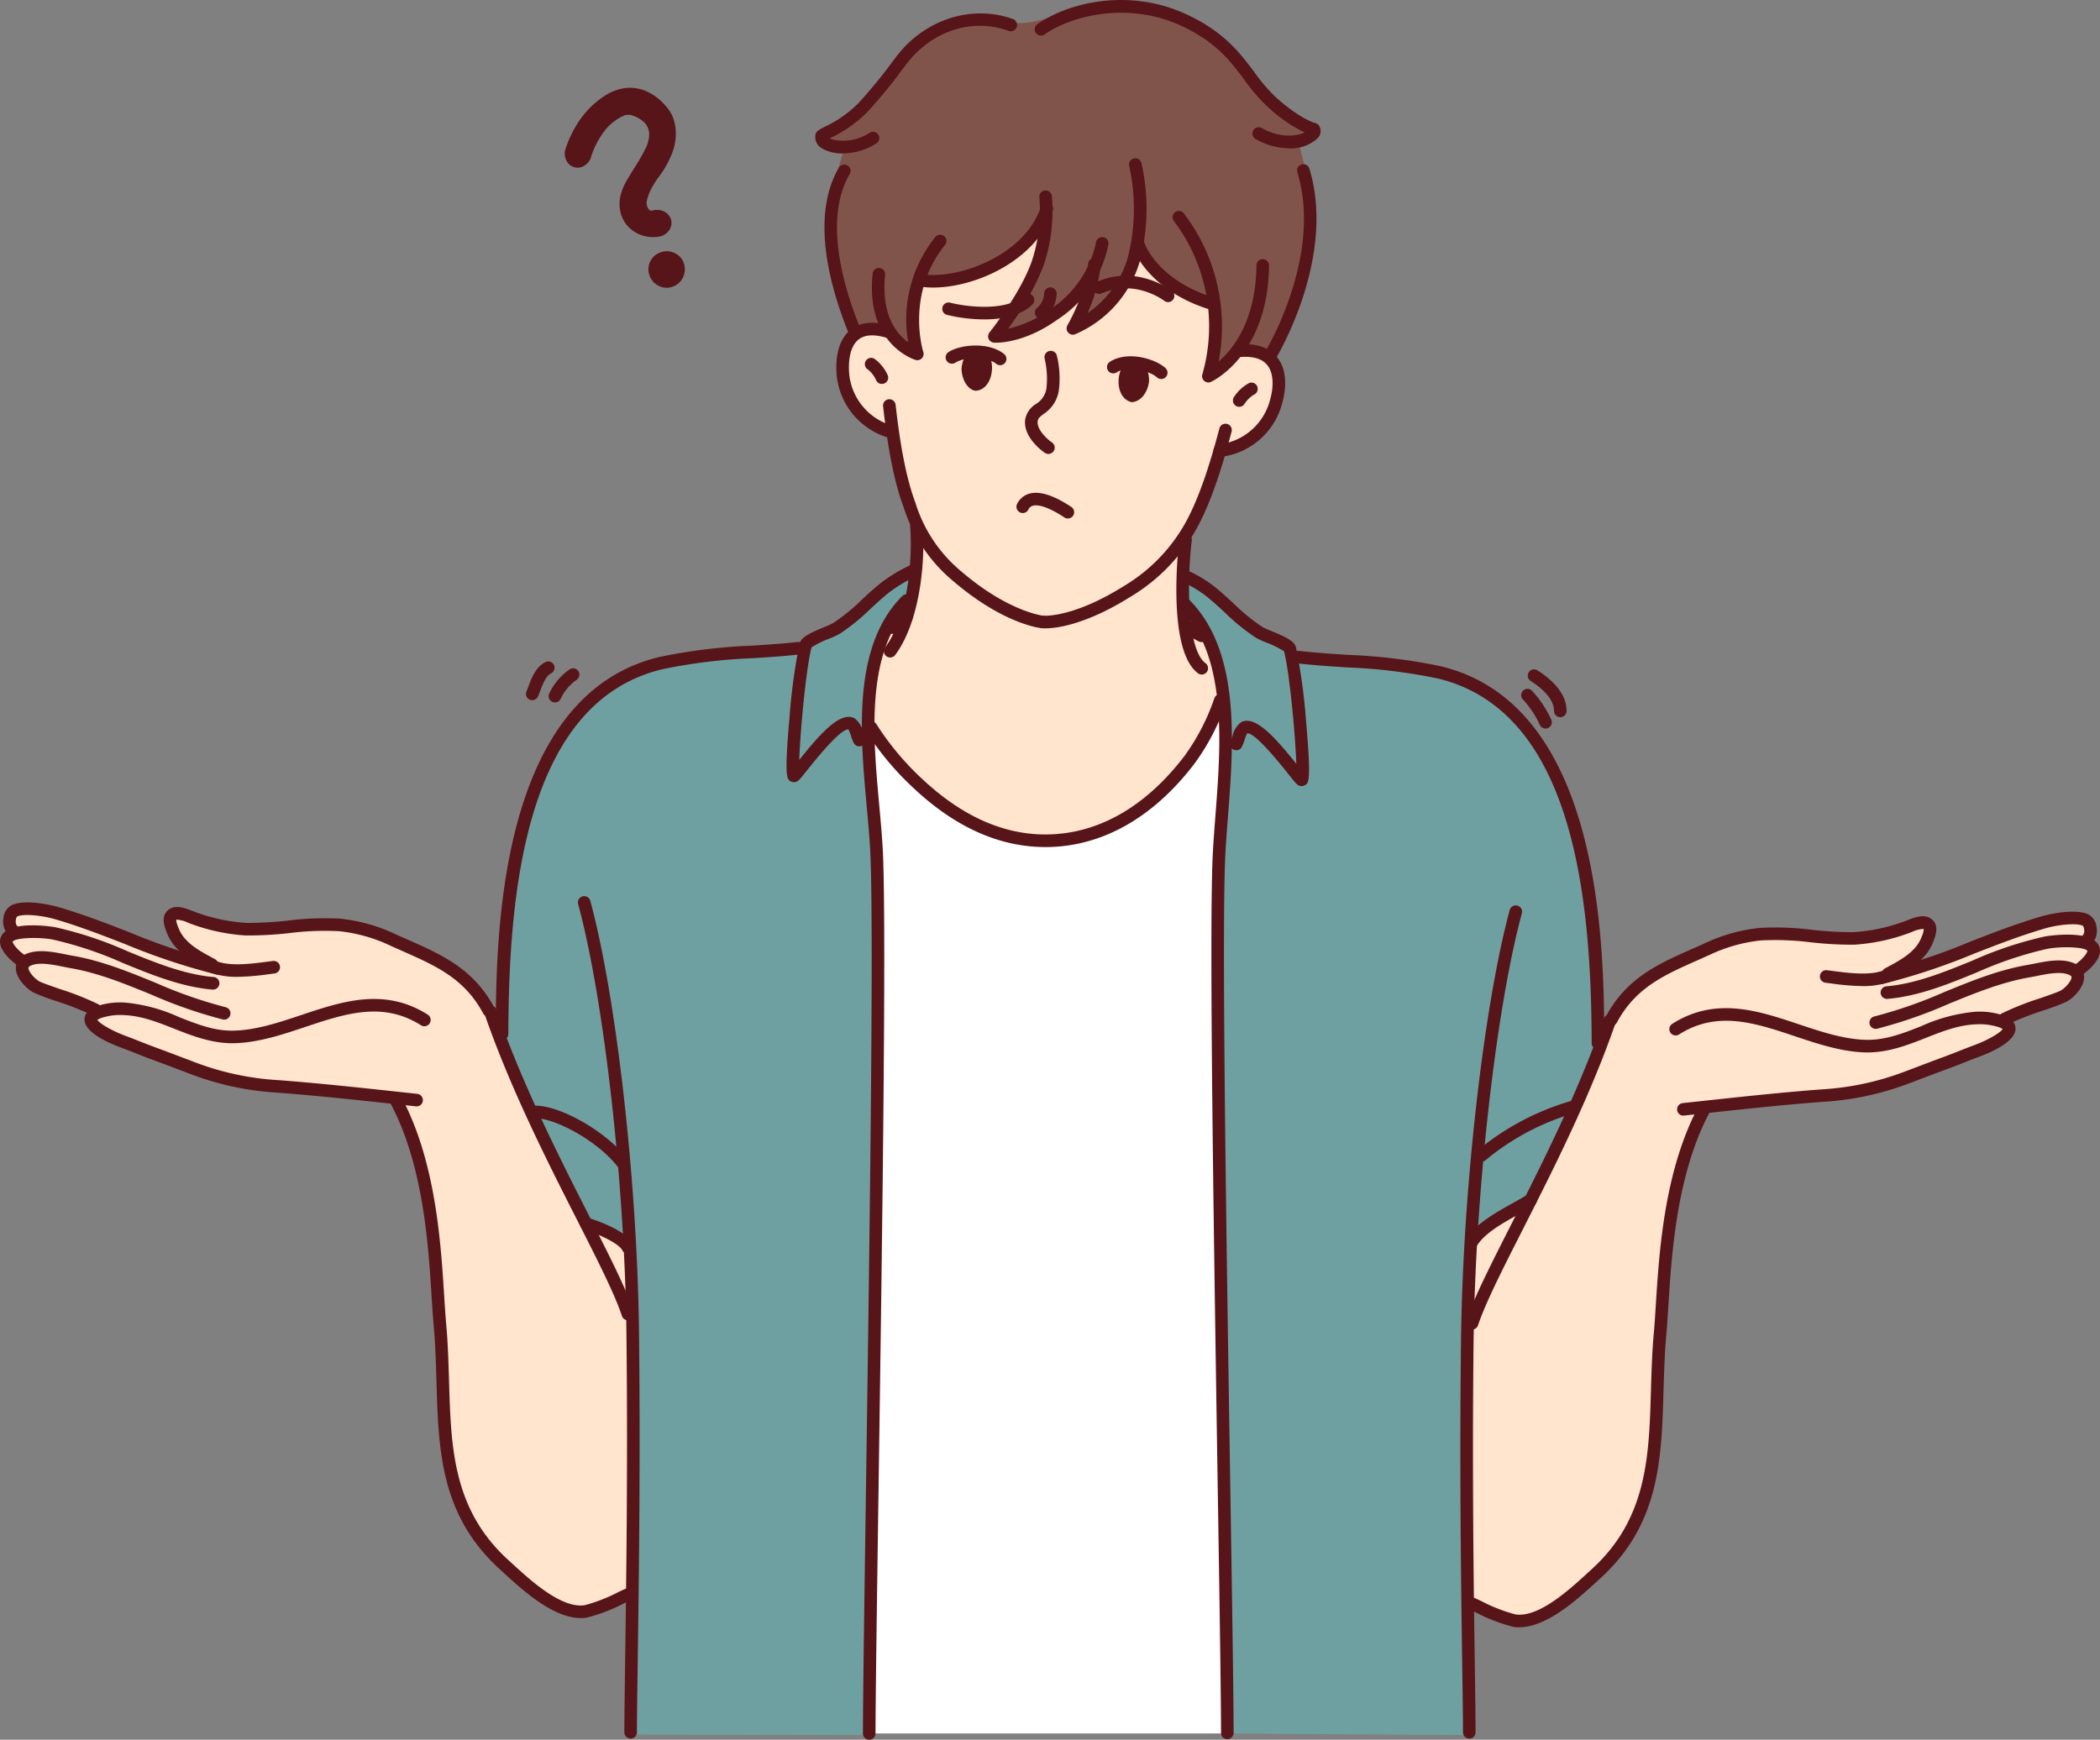 <svg id="グループ_4810" data-name="グループ 4810" xmlns="http://www.w3.org/2000/svg" width="351.766" height="291.497" viewBox="0 0 351.766 291.497">
  <rect x="0" y="0" width="351.766" height="291.497" fill="#808080" stroke="none"/>
  <path id="パス_9314" data-name="パス 9314" d="M631.421,538.727c0-7.888.23-26.427-.243-42.248-.091-3.026-1-8.536-1.072-11.034-.171-5.525-.166-8.4-.244-9.71-.493-8.263,50.308-26.158,59.585-4.167.95,2.252-.293,13.587-.749,25.615-.61,16.043-.15,33.792-.15,36.983,0,6.428,1.558,110.91,1.558,110.91H629.93s1.491-93.619,1.491-106.348" transform="translate(-484.519 -354.633)" fill="#fff" fill-rule="evenodd"/>
  <path id="パス_9315" data-name="パス 9315" d="M595.572,26.394c.141-1.93,3.6-.972,6.634-3.925,3.615-3.617,6.329-9.415,11.172-12.941,5.783-4.34,9.014-2.694,14.452-2.3,4.912.357,9.014-2.694,16.608-2.846a30.562,30.562,0,0,1,17.6,5.338c5.4,3.391,8.154,11.528,14.966,14.847,3.757,1.684-1.407,2.366-1.407,2.366l1.919,7.546a58.671,58.671,0,0,1-.13,11.453c-.721,5.062-6.291,18.588-7.734,19.012-1.629.586-9.428,3.545-9.428,3.545S639.668,62.585,633,62.1c-4.21-.307-12.92.645-21.2.572-3.521-.08-7.6-2.141-9.97-3.548-2.2-1.219-4.8-11.636-4.434-19.016a40.89,40.89,0,0,1,2.3-12.177s-4.274.57-4.12-1.535" transform="translate(-458.141 -3.372)" fill="#81544b" fill-rule="evenodd"/>
  <path id="パス_9316" data-name="パス 9316" d="M625.553,213.819a28.929,28.929,0,0,1-4.5-8.44,94.6,94.6,0,0,1-2.678-11.658,10.721,10.721,0,0,1-8.008-8.7c-1.529-8.047,5.037-8.627,5.037-8.627l2.431.53s4.677,5.984,4.583,2.45a17.656,17.656,0,0,1,.061-8.107c.491-1.9.718-2.593.718-2.593a24.649,24.649,0,0,0,11.269-2.177c5.3-2.611,9.774-8.281,9.774-8.281a20.089,20.089,0,0,1-1.718,9.044c-2.112,4.785-6.556,10.1-6.431,10.818.137.539,5.566-1.358,10.019-4.385A32.84,32.84,0,0,0,652,167.954L650.71,173.5l-1.094,2.919a16.794,16.794,0,0,0,6.5-4.465c2.523-3.167,1.414-7.3,3.583-8.027,2.357-.887,2.641,2.484,5.469,4.808,3.5,2.724,7.515,3.368,7.489,3.719.741,6.755-2.033,10.962-1.007,11.39,1.867,1.018,5.381-3.665,5.381-3.665s4.95-.168,6.034,4.319a16.567,16.567,0,0,1-.6,5.777c-1.2,4.321-9.359,7.43-9.359,7.43a54.166,54.166,0,0,1-3.736,10.132,58.8,58.8,0,0,1-6.154,9.427s-11.878,9.136-19.493,8.557c-7.364-.559-18.171-12.005-18.171-12.005" transform="translate(-469.348 -121.709)" fill="#ffe4ce" fill-rule="evenodd"/>
  <path id="パス_9317" data-name="パス 9317" d="M638.056,381.009l44.913,1.785s-.077,1.829-.309,4.14a26.2,26.2,0,0,0-.144,5.423,37.048,37.048,0,0,0,.219,4c.269,1.1.089,1.565,1.079,2.2a21.727,21.727,0,0,0,3.1,1.418s.685,1.964,1.185,3.847a28.488,28.488,0,0,1,1.015,5.725c.03,1.5-.485,1.955-1.164,3.457a50.163,50.163,0,0,1-3.869,6.8c-1.06,1.348-3.254,4.381-4.989,5.727s-5.065,3.951-6.623,4.9a37.233,37.233,0,0,1-8.136,3.126,23.805,23.805,0,0,1-6.957.308c-2.363-.317-3.489-.127-5.651-.956a40.626,40.626,0,0,1-6.153-2.8,74.723,74.723,0,0,1-7.4-5.624,42.723,42.723,0,0,1-5.271-5.539,21.9,21.9,0,0,1-2.978-4.059c-.406-1.028-.135-2.579-.043-4.244a51.533,51.533,0,0,1,1.15-7.191,42.5,42.5,0,0,1,1.97-5.308c.567-1.067,1.486.256,2.453-.612s1.178-1.884,1.706-4.923a28.413,28.413,0,0,0,.715-5.815c0-2,.178-5.786.178-5.786" transform="translate(-484.405 -293.091)" fill="#ffe4ce" fill-rule="evenodd"/>
  <path id="パス_9318" data-name="パス 9318" d="M363.225,491.562s.4-4.541.318-7.17.478-8.046.637-11.631a88.221,88.221,0,0,1,1.753-13.224c.8-3.265,2.629-9.957,4.3-13.144a64.2,64.2,0,0,1,5.735-9.239c1.753-2.151,4.541-3.984,6.771-5.736a19.182,19.182,0,0,1,7.887-3.267c2.31-.4,5.258-1.354,8.444-1.432s5.975-.479,8.046-.558,6.851-.24,6.851-.24a11.32,11.32,0,0,1,2.23-1.911c1.434-.956,3.107-1.115,4.461-2.311s3.346-3.265,4.7-4.38a32.866,32.866,0,0,1,4.063-3.187,15.43,15.43,0,0,1,3.664-1.753s-.558,3.346-.957,5.258-1.369,4.8-1.369,4.8l-2.638-.313a31.066,31.066,0,0,0-1.969,5.322,74.079,74.079,0,0,0-1.162,7.426c0,1.431-.313,3.668-.224,5.591s.358,6.844.627,9.081.76,6.665.849,9.3.386,12.463.386,16.157.1,19.443,0,23.526-.777,20.122-.583,24.982-.388,18.957-.291,24.109-.2,19.247-.2,23.331-.388,15.456-.388,17.983-.163,19.009-.163,19.009l-39.867-.094.337-68.667Z" transform="translate(-279.411 -317.222)" fill="#6ea0a1" fill-rule="evenodd"/>
  <path id="パス_9319" data-name="パス 9319" d="M76.021,728.8a127.3,127.3,0,0,0-2-20.465c-1.366-7.495-3.851-15.8-5.457-17.433-.809-.821-12.63-.955-21.444-2.005a61.444,61.444,0,0,1-14.966-3.713c-3.379-1.184-6.844-2.557-9.377-3.642a17.031,17.031,0,0,1-5-2.813c-.53-.472-.7-1.632.92-2.4,1.025-.482-6.945-2.281-10.95-4.538-2.025-1.14-2.164-3.33-1.389-3.626.588-.224-2.038-1.569-2.877-2.712-.857-1.168.078-2.134,1.228-2.193.6-.031-1.109-2.153-.8-3.165.337-1.12,2.7-1.136,3.572-1.067,4.7.369,7.918,2.035,13.455,3.968,3.176,1.109,6.051,2.567,8.981,3.527a36.655,36.655,0,0,0,7.2,1.761c-4.03-2.294-5.845-4.8-6.271-6.689-.154-.685-.567-1.678,1.583-1.81,1.357-.082,1.958.516,3.478,1.093a27.775,27.775,0,0,0,6.485,1.454c6.091.587,13.613-.6,14.1-.6a20.015,20.015,0,0,1,5.289.4,56.493,56.493,0,0,1,13.086,5.187,24.141,24.141,0,0,1,8.65,7.7c2.2,3.075,2.661,6.405,4.384,10.479,2.4,5.685,5.968,12.4,8.662,18.142,1.576,3.359,4.369,8.841,4.369,8.841a5.635,5.635,0,0,1,2.848.572,29.524,29.524,0,0,1,4.142,2.43l.428,13.056s.568,40.389-.291,44.883c-.312,1.633-8.037,3.5-8.85,3.5a13.73,13.73,0,0,1-5.741-2.207,53.857,53.857,0,0,1-5.76-4.734,28.684,28.684,0,0,1-7.941-10.208c-2.585-5.323-2.809-12.651-3.073-18.693-.217-4.987-.668-8.835-.668-12.279" transform="translate(-2.423 -506.943)" fill="#ffe4ce" fill-rule="evenodd"/>
  <path id="パス_9320" data-name="パス 9320" d="M928.332,496.827s-.4-4.541-.318-7.168-.479-8.046-.638-11.632a88.145,88.145,0,0,0-1.753-13.223c-.8-3.267-2.629-9.958-4.3-13.145a64.071,64.071,0,0,0-5.735-9.24c-1.753-2.15-4.541-3.983-6.771-5.736a19.163,19.163,0,0,0-7.887-3.266c-2.309-.4-5.257-1.354-8.444-1.435s-5.975-.478-8.046-.557-6.85-.239-6.85-.239a11.274,11.274,0,0,0-2.231-1.912c-1.433-.956-3.107-1.115-4.461-2.31s-3.346-3.266-4.7-4.382a32.971,32.971,0,0,0-4.063-3.185,15.441,15.441,0,0,0-3.664-1.753,21.04,21.04,0,0,0,.1,4.958,23.626,23.626,0,0,1,.445,3.708l3.189,1.186a20.006,20.006,0,0,1,2.225,4.895,75.587,75.587,0,0,1,1.112,7.566c0,1.431.238,5.271.149,7.193s-.028,5.775-.3,8.011-.5,7-.593,9.642-.52,11.213-.52,14.907-.022,19.28.075,23.363.235,25.017.235,25.017.389,18.956.292,24.108.529,18.386.529,22.467.282,15.621.282,18.148.188,18.9.188,18.9L906.13,612l-.052-67.545Z" transform="translate(-660.298 -321.273)" fill="#6ea0a1" fill-rule="evenodd"/>
  <path id="パス_9324" data-name="パス 9324" d="M1097.187,734.667a127.232,127.232,0,0,1,2-20.464c1.366-7.5,3.851-15.8,5.456-17.434.811-.822,12.631-.956,21.445-2.006a61.432,61.432,0,0,0,14.965-3.711c3.38-1.184,6.844-2.557,9.377-3.643a16.984,16.984,0,0,0,5-2.813c.53-.472.7-1.632-.921-2.4-1.025-.483,6.945-2.281,10.95-4.536,2.025-1.141,2.165-3.333,1.389-3.627-.587-.224,2.038-1.569,2.876-2.713.858-1.169-.076-2.135-1.227-2.193-.6-.031,1.11-2.153.805-3.166-.337-1.118-2.7-1.136-3.573-1.067-4.7.369-7.917,2.035-13.455,3.969-3.176,1.108-6.05,2.565-8.981,3.526a36.658,36.658,0,0,1-7.2,1.761c4.03-2.293,5.844-4.795,6.271-6.689.154-.686.567-1.678-1.583-1.808-1.358-.083-1.959.516-3.478,1.091a27.8,27.8,0,0,1-6.485,1.454c-6.092.587-13.614-.6-14.1-.6a20.037,20.037,0,0,0-5.289.4,56.479,56.479,0,0,0-13.086,5.186,24.141,24.141,0,0,0-8.649,7.7c-2.2,3.075-2.661,6.4-4.385,10.48-2.4,5.683-4.67,10.384-7.366,16.13a55.62,55.62,0,0,1-2.969,5.561,61.5,61.5,0,0,0-6.129,3.286,26.648,26.648,0,0,0-3.476,2.842l-.509,15.221s-.567,40.39.292,44.883c.312,1.632,8.036,3.5,8.849,3.5a13.736,13.736,0,0,0,5.741-2.207,53.8,53.8,0,0,0,5.76-4.734,28.66,28.66,0,0,0,7.942-10.208c2.584-5.324,2.809-12.651,3.073-18.693.217-4.987.668-8.835.668-12.279" transform="translate(-819.005 -511.454)" fill="#ffe4ce" fill-rule="evenodd"/>
  <path id="パス_9341" data-name="パス 9341" d="M667.657,328.265c-.035,0-.072,0-.109-.005-.256-.027-6.374-.725-14.663-7.8a26.39,26.39,0,0,1-8.425-12.505c-1.944-5.17-2.887-12.109-3.426-16.879a1.054,1.054,0,0,1,2.1-.237c.526,4.657,1.442,11.423,3.311,16.394a24.2,24.2,0,0,0,7.809,11.619c7.74,6.605,13.46,7.3,13.517,7.309a1.054,1.054,0,0,1-.11,2.1" transform="translate(-493.11 -223.008)" fill="#571519"/>
  <path id="パス_9342" data-name="パス 9342" d="M747.99,272.133a1.048,1.048,0,0,1-.592-.183c-.383-.26-3.724-2.63-3.288-5.638a3.866,3.866,0,0,1,1.8-2.554,3.717,3.717,0,0,0,1.763-2.683,14.836,14.836,0,0,0-.319-4.953,1.055,1.055,0,1,1,2.078-.361,16.06,16.06,0,0,1,.31,5.719,5.743,5.743,0,0,1-2.555,3.957c-.63.48-.912.712-.988,1.19-.21,1.449,1.7,3.112,2.389,3.579a1.055,1.055,0,0,1-.594,1.926" transform="translate(-572.376 -196.073)" fill="#571519"/>
  <path id="パス_9343" data-name="パス 9343" d="M697.987,256.039c.14-1.93,1.307-3.432,2.724-3.505,1.4.1,2.529,1.6,2.376,3.7s-1.308,3.431-2.724,3.5c-1.228-.089-2.341-1.757-2.376-3.7" transform="translate(-536.927 -194.261)" fill="#571519" fill-rule="evenodd"/>
  <path id="パス_9344" data-name="パス 9344" d="M616.373,253.736a1.065,1.065,0,0,1-.289-.041,12.127,12.127,0,0,1-8.891-10.312c-.176-1.635-.309-5.666,2.252-7.788,1.607-1.333,3.861-1.575,6.693-.717a1.054,1.054,0,0,1-.611,2.018c-2.115-.641-3.706-.531-4.737.322-1.822,1.51-1.609,4.927-1.5,5.938a10.032,10.032,0,0,0,7.371,8.509,1.055,1.055,0,0,1-.288,2.069" transform="translate(-467.02 -180.293)" fill="#571519"/>
  <path id="パス_9345" data-name="パス 9345" d="M881.958,268.843a1.054,1.054,0,0,1-.136-2.1,10.029,10.029,0,0,0,8.527-7.35c.741-2.516.567-4.734-.456-5.968-.909-1.1-2.538-1.533-4.846-1.3a1.055,1.055,0,0,1-.212-2.1c3.049-.309,5.3.383,6.682,2.053,2.122,2.559,1.311,6.36.865,7.875a12.111,12.111,0,0,1-10.284,8.879,1.054,1.054,0,0,1-.139.009" transform="translate(-677.637 -192.277)" fill="#571519"/>
  <path id="パス_9346" data-name="パス 9346" d="M630.759,264.265a1.056,1.056,0,0,1-.957-.609,4.837,4.837,0,0,0-1.359-1.785,1.055,1.055,0,1,1,1.078-1.813,6.9,6.9,0,0,1,2.194,2.708,1.055,1.055,0,0,1-.956,1.5" transform="translate(-483.034 -199.936)" fill="#571519"/>
  <path id="パス_9347" data-name="パス 9347" d="M896.074,281.809a1.054,1.054,0,0,1-.881-1.631,6.889,6.889,0,0,1,2.564-2.362,1.055,1.055,0,0,1,.8,1.951,4.822,4.822,0,0,0-1.6,1.569,1.054,1.054,0,0,1-.882.474" transform="translate(-688.496 -213.648)" fill="#571519"/>
  <path id="パス_9348" data-name="パス 9348" d="M695.518,254.183a1.05,1.05,0,0,1-.661-.233c-1.718-1.385-5.483-1.091-6.848-.181a1.055,1.055,0,0,1-1.17-1.755c1.977-1.319,6.772-1.777,9.341.294a1.054,1.054,0,0,1-.662,1.876" transform="translate(-527.991 -192.995)" fill="#571519"/>
  <path id="パス_9349" data-name="パス 9349" d="M754.061,341.972a4.933,4.933,0,0,1-.5-.02,1.055,1.055,0,0,1,.219-2.1c.08.007,4.948.364,13.463-4.985a28.5,28.5,0,0,0,10.308-10.637c2.578-4.662,4.466-11.225,5.663-15.758a1.054,1.054,0,0,1,2.039.539c-1.225,4.641-3.165,11.373-5.846,16.222a30.627,30.627,0,0,1-11.046,11.424c-7.765,4.878-12.762,5.314-14.3,5.314" transform="translate(-578.954 -236.689)" fill="#571519"/>
  <path id="パス_9350" data-name="パス 9350" d="M817.092,264.649c.142-1.93-.8-3.584-2.187-3.863s-2.734,1.211-2.888,3.316.8,3.585,2.188,3.864c1.416-.074,2.571-1.4,2.886-3.317" transform="translate(-624.632 -200.584)" fill="#571519" fill-rule="evenodd"/>
  <path id="パス_9351" data-name="パス 9351" d="M805.969,204.618a1.048,1.048,0,0,1-.641-.217c-.2-.15-4.948-3.672-10.474-1.241a1.054,1.054,0,1,1-.849-1.931c6.689-2.939,12.367,1.316,12.6,1.5a1.054,1.054,0,0,1-.641,1.892" transform="translate(-610.304 -154.001)" fill="#571519"/>
  <path id="パス_9352" data-name="パス 9352" d="M812.65,262.524a1.049,1.049,0,0,1-.705-.271c-1.162-1.047-4.814-2.122-6.756-.841a1.055,1.055,0,0,1-1.162-1.761c2.84-1.872,7.5-.617,9.33,1.036a1.054,1.054,0,0,1-.707,1.837" transform="translate(-618.134 -199.018)" fill="#571519"/>
  <path id="パス_9353" data-name="パス 9353" d="M857.219,181.881a1.055,1.055,0,0,1-.993-1.412,29.291,29.291,0,0,0-4.792-25.651,1.054,1.054,0,1,1,1.695-1.254,31.3,31.3,0,0,1,5.813,24.812c2.485-2.148,6.224-6.9,6.333-16.12a1.033,1.033,0,0,1,1.067-1.042,1.055,1.055,0,0,1,1.042,1.067c-.177,14.943-9.336,19.325-9.727,19.5a1.054,1.054,0,0,1-.439.1" transform="translate(-654.807 -117.798)" fill="#571519"/>
  <path id="パス_9354" data-name="パス 9354" d="M640.534,191.374a1.035,1.035,0,0,1-.285-.04c-.085-.024-8.444-2.52-7.2-14.467a1.054,1.054,0,1,1,2.1.219c-.7,6.757,1.941,9.9,3.858,11.272a22.066,22.066,0,0,1,4.558-17.645,1.055,1.055,0,0,1,1.637,1.329c-6.7,8.251-3.7,17.854-3.665,17.951a1.056,1.056,0,0,1-1,1.382" transform="translate(-486.878 -131.021)" fill="#571519"/>
  <path id="パス_9355" data-name="パス 9355" d="M603.421,148.07a1.055,1.055,0,0,1-.979-.663c-3.259-8.145-6.169-19.525-1.524-27.492a1.055,1.055,0,0,1,1.822,1.063c-4.216,7.231-1.424,17.937,1.66,25.645a1.056,1.056,0,0,1-.978,1.447" transform="translate(-460.396 -91.842)" fill="#571519"/>
  <path id="パス_9356" data-name="パス 9356" d="M918.281,152.478a1.055,1.055,0,0,1-.906-1.593c1-1.68,9.631-16.8,5.518-30.312a1.054,1.054,0,1,1,2.017-.614c4.376,14.38-4.676,30.242-5.722,32a1.054,1.054,0,0,1-.908.516" transform="translate(-705.578 -91.702)" fill="#571519"/>
  <path id="パス_9357" data-name="パス 9357" d="M793.726,24.848a11.472,11.472,0,0,1-5.6-1.556,1.054,1.054,0,1,1,1.032-1.839c3.21,1.8,5.974,1.318,7.173.735a24.961,24.961,0,0,1-6.245-4.343,29.672,29.672,0,0,1-3.877-4.512c-2.349-3.138-4.776-6.384-10.72-9.092-8.09-3.724-17.547-2.05-22.711,1.527a1.054,1.054,0,1,1-1.2-1.733c5.481-3.8,15.577-5.954,24.79-1.711,6.432,2.93,9.14,6.552,11.531,9.746a28.069,28.069,0,0,0,3.6,4.209c4.129,3.724,6.569,4.319,6.593,4.325a1.084,1.084,0,0,1,.631.416,1.676,1.676,0,0,1-.252,2.172,6.52,6.52,0,0,1-4.741,1.657" transform="translate(-577.797 0.003)" fill="#571519"/>
  <path id="パス_9358" data-name="パス 9358" d="M596.375,33.187a6.509,6.509,0,0,1-3.495-.863,2.136,2.136,0,0,1-1.08-2.163c.045-.677.677-.992,1.634-1.469a19.587,19.587,0,0,0,5.533-3.885,78.266,78.266,0,0,0,5.649-6.864c.39-.511.742-.973,1.043-1.361,4.783-5.975,12.506-8.343,19.233-5.909a1.055,1.055,0,0,1-.719,1.984c-5.968-2.164-12.585-.108-16.858,5.231-.288.371-.637.828-1.022,1.333a79.818,79.818,0,0,1-5.831,7.074,21.836,21.836,0,0,1-6.087,4.284l-.163.081a3.277,3.277,0,0,0,.706.249,8.141,8.141,0,0,0,5.966-1.175,1.054,1.054,0,1,1,1.152,1.766,10.516,10.516,0,0,1-5.662,1.686m-2.487-2.747h0c0-.007,0-.013,0-.021a.1.1,0,0,1,0,.02" transform="translate(-455.22 -7.482)" fill="#571519"/>
  <path id="パス_9359" data-name="パス 9359" d="M718.589,163.923c-.185,0-.295-.007-.321-.009a1.055,1.055,0,0,1-.745-1.714c.051-.063,5.146-6.426,7.062-11.859a26.759,26.759,0,0,0,1.292-10.713,1.055,1.055,0,1,1,2.094-.249,28.575,28.575,0,0,1-1.4,11.664,45.986,45.986,0,0,1-5.926,10.523,18.786,18.786,0,0,0,7.05-3.242,17.727,17.727,0,0,0,7.668-11.206,1.055,1.055,0,0,1,2.093.261,19.48,19.48,0,0,1-8.552,12.673c-5.01,3.593-9.152,3.872-10.317,3.872" transform="translate(-551.776 -106.502)" fill="#571519"/>
  <path id="パス_9360" data-name="パス 9360" d="M775.32,144.48a1.055,1.055,0,0,1-.907-1.593c.031-.052,3.094-5.266,3.454-10.21a1.055,1.055,0,1,1,2.1.153,25.522,25.522,0,0,1-2.186,8.027,17.039,17.039,0,0,0,6.7-9.16,33.239,33.239,0,0,0,.276-15.467,1.054,1.054,0,0,1,2.044-.519,34.791,34.791,0,0,1-.3,16.585,19.058,19.058,0,0,1-10.827,12.119,1.045,1.045,0,0,1-.363.065" transform="translate(-595.604 -88.401)" fill="#571519"/>
  <path id="パス_9361" data-name="パス 9361" d="M668.661,161.2a14.079,14.079,0,0,1-1.764-.105A1.054,1.054,0,1,1,667.16,159c6.058.762,16.914-3.377,19.5-11.354a1.055,1.055,0,0,1,2.007.649c-2.711,8.379-13,12.9-20,12.9" transform="translate(-512.301 -113.017)" fill="#571519"/>
  <path id="パス_9362" data-name="パス 9362" d="M834.9,185.548a1.065,1.065,0,0,1-.334-.054c-9.85-3.287-12.221-9.869-12.317-10.147a1.055,1.055,0,0,1,1.992-.693c.085.24,2.188,5.9,10.992,8.839a1.055,1.055,0,0,1-.334,2.055" transform="translate(-632.472 -133.809)" fill="#571519"/>
  <path id="パス_9363" data-name="パス 9363" d="M642.683,400.518a1.054,1.054,0,0,1-.846-1.684c3.543-4.767,4.662-13.61,4.2-20.259a1.055,1.055,0,0,1,.979-1.126,1.074,1.074,0,0,1,1.125.979c.49,7.037-.746,16.464-4.61,21.664a1.054,1.054,0,0,1-.847.425" transform="translate(-493.574 -290.352)" fill="#571519"/>
  <path id="パス_9364" data-name="パス 9364" d="M858.216,410.982a1.054,1.054,0,0,1-.629-.208c-5.435-4.04-3.159-22.331-3.135-22.516a1.054,1.054,0,1,1,2.092.268c-.69,5.39-1.07,18.048,2.3,20.555a1.054,1.054,0,0,1-.63,1.9" transform="translate(-656.909 -297.96)" fill="#571519"/>
  <path id="パス_9365" data-name="パス 9365" d="M360.93,532.9h0a1.055,1.055,0,0,1-1.052-1.058c.039-15.49.142-56.64,27.421-63.151a92.781,92.781,0,0,1,15.528-1.9c2.49-.163,5.064-.332,7.572-.6a1.054,1.054,0,0,1,.223,2.1c-2.55.272-5.147.442-7.658.605a91.247,91.247,0,0,0-15.176,1.849c-23,5.49-25.742,37.5-25.8,61.106a1.055,1.055,0,0,1-1.055,1.052" transform="translate(-276.835 -358.612)" fill="#571519"/>
  <path id="パス_9366" data-name="パス 9366" d="M643.971,447.792a1.055,1.055,0,0,1-.458-2,7.744,7.744,0,0,0,2.114-1.43,1.054,1.054,0,1,1,1.487,1.5,9.7,9.7,0,0,1-2.687,1.836,1.048,1.048,0,0,1-.457.1" transform="translate(-494.564 -341.584)" fill="#571519"/>
  <path id="パス_9367" data-name="パス 9367" d="M173.275,676.99a1.054,1.054,0,0,1-.931-.557c-3.131-5.856-7.933-7.98-13.493-10.437q-.992-.439-2.012-.9a26.463,26.463,0,0,0-8.642-2.44,47.237,47.237,0,0,0-8.319.316,61.115,61.115,0,0,1-7.286.4,32.061,32.061,0,0,1-8.954-1.863c-.2-.064-.437-.159-.706-.265a5.227,5.227,0,0,0-1.971-.524c-.109.227.2,1.007.3,1.264l.073.184c.938,2.416,3.455,3.763,5.89,5.066l.193.1a1.055,1.055,0,0,1-1,1.86l-.192-.1c-2.644-1.415-5.64-3.018-6.861-6.162l-.066-.169c-.318-.8-1.162-2.927.672-3.906,1.133-.606,2.636-.007,3.734.427.22.088.417.167.577.219a30.219,30.219,0,0,0,8.365,1.761,59.145,59.145,0,0,0,7.027-.392,48.754,48.754,0,0,1,8.7-.317,28.543,28.543,0,0,1,9.329,2.62c.673.3,1.339.6,1.995.89,5.67,2.506,11.026,4.874,14.5,11.371a1.055,1.055,0,0,1-.929,1.552" transform="translate(-91.41 -506.63)" fill="#571519"/>
  <path id="パス_9368" data-name="パス 9368" d="M116.983,743.373a1.134,1.134,0,0,1-.114-.006l-3.264-.352c-6.54-.708-13.3-1.441-19.993-1.946a48.566,48.566,0,0,1-14.207-3l-2.36-.892c-1.519-.577-3.039-1.153-4.555-1.711-.866-.317-1.722-.656-2.578-.994-.8-.316-1.6-.632-2.41-.931-2.334-.864-6.239-2.634-6.167-4.787.035-1.052.887-1.832,2.533-2.32a12.45,12.45,0,0,1,4.276-.455,27.881,27.881,0,0,1,9,2.419c3.047,1.2,5.92,2.346,9.1,2.283,3.775-.065,7.648-1.36,11.393-2.613,6.858-2.294,13.946-4.664,21.194-.07a1.055,1.055,0,0,1-1.13,1.782c-6.4-4.06-12.713-1.946-19.4.288-3.9,1.3-7.925,2.651-12.025,2.722-3.608.032-6.8-1.2-9.907-2.43-2.8-1.105-5.444-2.148-8.321-2.274a10.308,10.308,0,0,0-3.584.371,3.173,3.173,0,0,0-.977.421c.371.593,2.355,1.8,4.744,2.685.822.3,1.638.625,2.453.947.84.332,1.681.664,2.531.976,1.524.559,3.05,1.139,4.576,1.718l2.354.891a46.579,46.579,0,0,0,13.622,2.874c6.725.508,13.5,1.242,20.062,1.952l3.262.352a1.054,1.054,0,0,1-.111,2.1" transform="translate(-47.181 -557.992)" fill="#571519"/>
  <path id="パス_9369" data-name="パス 9369" d="M46.436,702.145a1.049,1.049,0,0,1-.237-.027,78.243,78.243,0,0,1-11.983-4.166c-4.359-1.787-8.867-3.633-13.5-4.429-.381-.065-.8-.148-1.231-.236-1.8-.364-4.044-.816-5.425-.2-.41.182-.417.328-.419.384-.028.614,1.024,1.818,1.829,2.268.375.209,1.984.771,3.4,1.268a47.117,47.117,0,0,1,6.492,2.572,1.054,1.054,0,1,1-1.1,1.8,49.828,49.828,0,0,0-6.09-2.38,33.91,33.91,0,0,1-3.737-1.418c-1.219-.682-2.987-2.49-2.907-4.207a2.51,2.51,0,0,1,1.67-2.215c2-.886,4.6-.362,6.7.061.414.084.809.163,1.172.226,4.856.834,9.473,2.726,13.937,4.556a76.673,76.673,0,0,0,11.657,4.062,1.055,1.055,0,0,1-.235,2.082" transform="translate(-8.874 -531.303)" fill="#571519"/>
  <path id="パス_9370" data-name="パス 9370" d="M35.728,682.674a.888.888,0,0,1-.09,0c-5.241-.441-10.224-2.48-15.042-4.452a62.482,62.482,0,0,0-11.773-3.939c-2.352-.442-6.293-.324-6.716.367.007,0,.018.348.765,1.14a7.4,7.4,0,0,0,1.181,1.038,1.055,1.055,0,0,1-1.2,1.734,9.53,9.53,0,0,1-1.513-1.324c-1.282-1.356-1.646-2.567-1.083-3.6,1.476-2.7,8.883-1.443,8.957-1.428A64,64,0,0,1,21.4,676.266c4.671,1.912,9.5,3.889,14.42,4.3a1.054,1.054,0,0,1-.087,2.1" transform="translate(0.001 -516.86)" fill="#571519"/>
  <path id="パス_9371" data-name="パス 9371" d="M38.508,667.425a1.025,1.025,0,0,1-.237-.027,109.274,109.274,0,0,1-15.507-5.142c-3.763-1.468-7.655-2.985-11.867-4.21-1.8-.521-4.954-.963-6.225-.437a.915.915,0,0,0-.225.541,1.435,1.435,0,0,0,.121.956,1.05,1.05,0,0,1,.138,1.481,1.063,1.063,0,0,1-1.489.138,3.2,3.2,0,0,1-.859-2.864,2.68,2.68,0,0,1,1.5-2.2c2.6-1.078,7.574.344,7.624.359,4.3,1.25,8.238,2.785,12.045,4.27a105.947,105.947,0,0,0,15.212,5.051,1.054,1.054,0,0,1-.235,2.082" transform="translate(-1.781 -504.058)" fill="#571519"/>
  <path id="パス_9372" data-name="パス 9372" d="M155.676,700.363a13.082,13.082,0,0,1-4.332-.636,1.055,1.055,0,0,1,.7-1.99c2.5.884,5.772.458,8.658.082l.9-.116a1.054,1.054,0,1,1,.262,2.092l-.893.115a41.525,41.525,0,0,1-5.3.452" transform="translate(-115.88 -536.689)" fill="#571519"/>
  <path id="パス_9373" data-name="パス 9373" d="M314.752,881.906c-4.647,0-9.763-4.692-12.9-7.568l-.656-.6c-9.96-9.055-10.278-19.929-10.615-31.441-.09-3.088-.183-6.282-.472-9.468-.127-1.413-.231-3.041-.344-4.834-.555-8.787-1.394-22.069-6.94-32.43a1.055,1.055,0,1,1,1.86-.994c5.761,10.765,6.618,24.321,7.185,33.292.112,1.771.213,3.381.34,4.777.294,3.25.388,6.476.48,9.6.323,11.052.628,21.49,9.925,29.942l.662.607c3.069,2.814,8.213,7.532,12.1,6.97a27.621,27.621,0,0,0,5.692-2.217c.431-.2.821-.385,1.148-.533a1.055,1.055,0,0,1,.866,1.924c-.318.143-.7.321-1.117.518a28,28,0,0,1-6.29,2.4,6.577,6.577,0,0,1-.922.064" transform="translate(-217.469 -610.795)" fill="#571519"/>
  <path id="パス_9374" data-name="パス 9374" d="M375.479,782.743a1.054,1.054,0,0,1-1-.725c-1.21-3.675-4.116-9.4-7.48-16.025-5-9.84-11.215-22.086-15.557-34.631a1.054,1.054,0,1,1,1.992-.69c4.3,12.408,10.477,24.584,15.445,34.367,3.544,6.979,6.344,12.493,7.6,16.321a1.053,1.053,0,0,1-1,1.384" transform="translate(-270.301 -561.523)" fill="#571519"/>
  <path id="パス_9375" data-name="パス 9375" d="M428.361,791.872a1.054,1.054,0,0,1-1.055-1.054c0-2.409.057-6.423.128-11.505.19-13.541.478-34.005.214-55.858-.3-24.852-3.776-55.55-8.081-71.406a1.054,1.054,0,1,1,2.035-.552c4.346,16,7.852,46.927,8.155,71.933.265,21.879-.024,42.36-.214,55.912-.071,5.074-.128,9.081-.128,11.475a1.054,1.054,0,0,1-1.055,1.054" transform="translate(-322.724 -500.565)" fill="#571519"/>
  <path id="パス_9376" data-name="パス 9376" d="M989.194,539.387a1.055,1.055,0,0,1-1.054-1.051c-.06-23.6-2.8-55.615-25.8-61.106a91.383,91.383,0,0,0-15.179-1.849c-2.712-.178-5.516-.362-8.268-.674a1.054,1.054,0,1,1,.238-2.094c2.7.306,5.481.487,8.168.663a92.907,92.907,0,0,1,15.53,1.9c27.278,6.511,27.382,47.66,27.421,63.151a1.054,1.054,0,0,1-1.052,1.058Z" transform="translate(-721.523 -363.551)" fill="#571519"/>
  <path id="パス_9377" data-name="パス 9377" d="M861.748,454.385a1.055,1.055,0,0,1-.458-.1,8.921,8.921,0,0,1-2.427-1.652,1.055,1.055,0,1,1,1.487-1.5,6.859,6.859,0,0,0,1.857,1.248,1.054,1.054,0,0,1-.459,2" transform="translate(-660.442 -346.798)" fill="#571519"/>
  <path id="パス_9378" data-name="パス 9378" d="M1166.166,683.7a1.055,1.055,0,0,1-.929-1.552c3.474-6.5,8.828-8.864,14.5-11.369.657-.291,1.323-.585,2-.891a28.547,28.547,0,0,1,9.33-2.621,48.871,48.871,0,0,1,8.7.317,58.753,58.753,0,0,0,7.026.392,30.115,30.115,0,0,0,8.366-1.762c.159-.052.358-.131.58-.219,1.1-.435,2.6-1.031,3.73-.425,1.833.98.991,3.1.672,3.9l-.066.169c-1.223,3.144-4.219,4.747-6.862,6.162l-.193.1a1.055,1.055,0,1,1-1-1.86l.195-.1c2.434-1.3,4.951-2.65,5.89-5.066l.072-.183a3.218,3.218,0,0,0,.322-1.256,5.193,5.193,0,0,0-1.988.516c-.271.107-.514.2-.71.266a32,32,0,0,1-8.953,1.863,61.569,61.569,0,0,1-7.287-.4,47.392,47.392,0,0,0-8.318-.316,26.487,26.487,0,0,0-8.644,2.442c-.68.308-1.351.6-2.013.9-5.559,2.457-10.36,4.579-13.491,10.435a1.054,1.054,0,0,1-.931.557" transform="translate(-896.263 -511.795)" fill="#571519"/>
  <path id="パス_9379" data-name="パス 9379" d="M1214.166,750.083a1.054,1.054,0,0,1-.111-2.1l3.257-.352c6.559-.71,13.34-1.445,20.068-1.952A46.614,46.614,0,0,0,1251,742.8l2.294-.868c1.546-.587,3.093-1.174,4.637-1.741.849-.312,1.691-.645,2.531-.977.814-.321,1.629-.642,2.452-.946,2.389-.885,4.372-2.092,4.744-2.685a3.181,3.181,0,0,0-.977-.421,10.282,10.282,0,0,0-3.583-.372c-2.877.127-5.521,1.17-8.32,2.274-3.1,1.225-6.332,2.462-9.909,2.43-4.1-.071-8.129-1.419-12.026-2.722-6.682-2.235-12.994-4.347-19.394-.289a1.055,1.055,0,0,1-1.13-1.782c7.247-4.6,14.337-2.223,21.193.07,3.745,1.252,7.618,2.548,11.395,2.612,3.161.045,6.051-1.08,9.1-2.283a27.9,27.9,0,0,1,9-2.419,12.39,12.39,0,0,1,4.276.457c1.645.488,2.5,1.269,2.532,2.32.071,2.152-3.833,3.922-6.168,4.786-.808.3-1.608.615-2.408.931-.857.338-1.713.677-2.579.994-1.537.565-3.077,1.149-4.617,1.733l-2.3.87a48.592,48.592,0,0,1-14.206,3c-6.693.5-13.458,1.237-20,1.945l-3.259.352a1.107,1.107,0,0,1-.114.006" transform="translate(-932.202 -563.153)" fill="#571519"/>
  <path id="パス_9380" data-name="パス 9380" d="M1358.154,708.863a1.054,1.054,0,0,1-.235-2.082,76.774,76.774,0,0,0,11.658-4.062c4.463-1.829,9.08-3.721,13.935-4.556.363-.063.756-.142,1.17-.226,2.1-.42,4.7-.944,6.7-.06a2.51,2.51,0,0,1,1.67,2.214c.079,1.718-1.688,3.526-2.907,4.207a34.081,34.081,0,0,1-3.733,1.417,49.685,49.685,0,0,0-6.095,2.382,1.054,1.054,0,0,1-1.1-1.8,47.072,47.072,0,0,1,6.5-2.573c1.419-.5,3.027-1.057,3.4-1.267.806-.45,1.857-1.654,1.828-2.268,0-.056-.009-.2-.418-.384-1.381-.613-3.626-.161-5.428.2-.435.088-.847.171-1.229.236-4.628.8-9.135,2.643-13.494,4.429a78.339,78.339,0,0,1-11.986,4.166,1.027,1.027,0,0,1-.237.027" transform="translate(-1043.95 -536.472)" fill="#571519"/>
  <path id="パス_9381" data-name="パス 9381" d="M1366.1,689.393a1.054,1.054,0,0,1-.087-2.1c4.919-.414,9.75-2.391,14.421-4.3a63.966,63.966,0,0,1,12.182-4.06c.074-.015,7.484-1.27,8.957,1.43.563,1.031.2,2.242-1.083,3.6a9.424,9.424,0,0,1-1.511,1.322,1.054,1.054,0,1,1-1.2-1.732,7.387,7.387,0,0,0,1.18-1.037c.768-.813.759-1.16.759-1.163-.414-.669-4.355-.787-6.71-.346a62.431,62.431,0,0,0-11.772,3.939c-4.819,1.973-9.8,4.012-15.044,4.453a.846.846,0,0,1-.09,0" transform="translate(-1050.063 -522.029)" fill="#571519"/>
  <path id="パス_9382" data-name="パス 9382" d="M1361.774,674.163a1.054,1.054,0,0,1-.235-2.082,106.111,106.111,0,0,0,15.218-5.053c3.805-1.484,7.74-3.018,12.04-4.269,1.388-.4,5.468-1.257,7.624-.359a2.682,2.682,0,0,1,1.5,2.2,3.193,3.193,0,0,1-.861,2.862,1.054,1.054,0,0,1-1.348-1.622,1.45,1.45,0,0,0,.119-.951.915.915,0,0,0-.227-.543c-1.268-.526-4.428-.083-6.223.437-4.211,1.224-8.1,2.742-11.864,4.209a109.264,109.264,0,0,1-15.511,5.144,1.035,1.035,0,0,1-.237.027" transform="translate(-1046.735 -509.246)" fill="#571519"/>
  <path id="パス_9383" data-name="パス 9383" d="M1328.262,707.081a41.442,41.442,0,0,1-5.3-.451l-.9-.115a1.054,1.054,0,1,1,.262-2.092l.909.116c2.885.375,6.155.8,8.653-.083a1.055,1.055,0,1,1,.7,1.99,13.079,13.079,0,0,1-4.332.635" transform="translate(-1016.291 -541.858)" fill="#571519"/>
  <path id="パス_9384" data-name="パス 9384" d="M1073.019,888.623a6.549,6.549,0,0,1-.921-.064,28.007,28.007,0,0,1-6.29-2.4c-.419-.2-.8-.375-1.116-.518a1.055,1.055,0,0,1,.866-1.924c.327.147.717.33,1.148.532a27.622,27.622,0,0,0,5.692,2.217c3.889.561,9.025-4.154,12.094-6.969l.665-.609c9.3-8.452,9.6-18.89,9.924-29.941.091-3.12.186-6.346.479-9.6.126-1.4.228-3,.34-4.776.567-8.971,1.424-22.527,7.186-33.292a1.055,1.055,0,0,1,1.86.995c-5.546,10.361-6.386,23.641-6.941,32.43-.113,1.792-.217,3.421-.344,4.833-.288,3.187-.382,6.381-.472,9.469-.337,11.512-.655,22.385-10.614,31.44l-.659.6c-3.136,2.875-8.252,7.567-12.9,7.567" transform="translate(-818.536 -615.962)" fill="#571519"/>
  <path id="パス_9385" data-name="パス 9385" d="M1065.125,789.457a1.054,1.054,0,0,1-1-1.384c1.259-3.828,4.059-9.341,7.6-16.321,4.967-9.783,11.149-21.959,15.445-34.367a1.054,1.054,0,1,1,1.992.69c-4.342,12.545-10.56,24.792-15.557,34.632-3.365,6.627-6.271,12.351-7.481,16.026a1.054,1.054,0,0,1-1,.725" transform="translate(-818.537 -566.687)" fill="#571519"/>
  <path id="パス_9386" data-name="パス 9386" d="M1061.621,797.033a1.054,1.054,0,0,1-1.055-1.054c0-2.4-.055-6.285-.125-11.205-.186-13.049-.467-32.769-.2-54.634.3-25,3.809-55.928,8.155-71.933a1.054,1.054,0,1,1,2.035.552c-4.305,15.858-7.78,46.556-8.081,71.406-.264,21.838.016,41.541.2,54.579.07,4.929.126,8.822.126,11.235a1.054,1.054,0,0,1-1.055,1.054" transform="translate(-815.507 -505.726)" fill="#571519"/>
  <path id="パス_9387" data-name="パス 9387" d="M746.442,362.142a1.05,1.05,0,0,1-.583-.177c-2.294-1.528-4.218-2.245-5.274-1.963a1.145,1.145,0,0,0-.766.661,1.055,1.055,0,0,1-1.887-.943,3.258,3.258,0,0,1,2.111-1.756c1.715-.454,4.065.3,6.984,2.246a1.054,1.054,0,0,1-.586,1.932" transform="translate(-567.569 -275.265)" fill="#571519"/>
  <path id="パス_9388" data-name="パス 9388" d="M690.93,217.565a26.948,26.948,0,0,1-6.261-.767,1.055,1.055,0,0,1,.511-2.046c3.588.9,9.836,1.32,12.344-1.187a1.054,1.054,0,0,1,1.491,1.491c-1.9,1.9-5.039,2.509-8.085,2.509" transform="translate(-526.067 -164.047)" fill="#571519"/>
  <path id="パス_9389" data-name="パス 9389" d="M752.277,213.955a1.055,1.055,0,0,1-.745-1.8,3.286,3.286,0,0,0,1.237-2.427,1.054,1.054,0,1,1,2.109,0,5.435,5.435,0,0,1-1.855,3.918,1.051,1.051,0,0,1-.746.309" transform="translate(-577.878 -160.521)" fill="#571519"/>
  <path id="パス_9390" data-name="パス 9390" d="M382.856,486.819a1.042,1.042,0,0,1-.415-.085,1.054,1.054,0,0,1-.553-1.384c.113-.266.224-.558.339-.861.549-1.447,1.233-3.247,2.819-4.04a1.055,1.055,0,1,1,.943,1.887c-.85.424-1.349,1.741-1.79,2.9-.126.333-.248.652-.373.942a1.053,1.053,0,0,1-.97.639" transform="translate(-293.701 -369.5)" fill="#571519"/>
  <path id="パス_9391" data-name="パス 9391" d="M399.324,491a1.055,1.055,0,0,1-.942-1.526,10.177,10.177,0,0,1,3.4-4.017,1.054,1.054,0,0,1,1.17,1.755,8.1,8.1,0,0,0-2.683,3.206,1.055,1.055,0,0,1-.944.583" transform="translate(-306.37 -373.302)" fill="#571519"/>
  <path id="パス_9392" data-name="パス 9392" d="M1114.573,494.1a1.054,1.054,0,0,1-1.055-1.055c0-2.2-2.433-4.08-3.883-5a1.055,1.055,0,1,1,1.132-1.78c2.217,1.412,4.859,3.734,4.859,6.782a1.054,1.054,0,0,1-1.054,1.055" transform="translate(-853.213 -373.933)" fill="#571519"/>
  <path id="パス_9393" data-name="パス 9393" d="M1108.3,506.776a1.054,1.054,0,0,1-.979-.663,16.533,16.533,0,0,0-2.872-4.278,1.055,1.055,0,0,1,1.62-1.351,18.412,18.412,0,0,1,3.21,4.846,1.054,1.054,0,0,1-.978,1.446" transform="translate(-849.409 -384.705)" fill="#571519"/>
  <path id="パス_9424" data-name="パス 9424" d="M657.987,529.7c-7.635,0-15.026-3.292-21.97-9.786a48.847,48.847,0,0,1-8.115-9.694,1.054,1.054,0,0,1,1.784-1.125,46.731,46.731,0,0,0,7.771,9.279c6.539,6.116,13.447,9.218,20.529,9.218H658c8.691-.005,16.751-4.557,23.309-13.166a36.495,36.495,0,0,0,4.986-9.635,1.055,1.055,0,1,1,1.983.719,38.049,38.049,0,0,1-5.291,10.195c-6.971,9.151-15.611,13.991-24.986,14Z" transform="translate(-482.889 -387.773)" fill="#571519"/>
  <path id="パス_9425" data-name="パス 9425" d="M626.863,623.381h0a1.054,1.054,0,0,1-1.052-1.056c.016-6.86.244-22.591.508-40.806.566-39.112,1.341-92.678.741-106.507-.107-2.444-.353-5.138-.613-7.99-1.093-11.968-2.454-26.863,5.957-35.273a1.055,1.055,0,0,1,1.491,1.491c-7.712,7.712-6.4,22.061-5.348,33.589.263,2.878.511,5.6.62,8.091.6,13.89-.173,67.492-.739,106.629-.264,18.208-.491,33.933-.507,40.779a1.055,1.055,0,0,1-1.055,1.052" transform="translate(-481.264 -331.884)" fill="#571519"/>
  <path id="パス_9426" data-name="パス 9426" d="M572.207,446.287a1.126,1.126,0,0,1-.686-.226c-.482-.377-.938-.733-.07-10.518a99.838,99.838,0,0,1,1.7-12.527c.292-1.053,1.765-1.733,4.156-2.727a15.633,15.633,0,0,0,1.431-.64,33.315,33.315,0,0,0,4.912-4.006c1-.93,2.041-1.89,3.153-2.773a25.734,25.734,0,0,1,4.968-2.972,1.054,1.054,0,0,1,.93,1.893,23.924,23.924,0,0,0-4.586,2.731c-1.048.833-2.057,1.766-3.032,2.669a35.5,35.5,0,0,1-5.228,4.247,14.045,14.045,0,0,1-1.738.8,15.647,15.647,0,0,0-2.964,1.458c-.923,3.487-1.893,14.081-2.061,18.861,3.553-4.45,6.917-8.216,9.258-6.972a3.832,3.832,0,0,1,1.436,2.359,6.308,6.308,0,0,0,.284.765,1.054,1.054,0,1,1-1.834,1.04,6.7,6.7,0,0,1-.452-1.141,6.656,6.656,0,0,0-.462-1.163.294.294,0,0,0-.043,0c-.676,0-2.424,1.25-6.862,6.835-1.083,1.363-1.351,1.691-1.673,1.873a1.1,1.1,0,0,1-.537.136" transform="translate(-439.212 -315.23)" fill="#571519"/>
  <path id="パス_9427" data-name="パス 9427" d="M863.634,625.321a1.055,1.055,0,0,1-1.055-1.052c-.016-7.04-.273-23.32-.572-42.171-.6-38.313-1.434-90.783-.839-104.487.095-2.173.276-4.516.468-7,.922-11.926,2.071-26.77-5.891-34.731a1.054,1.054,0,0,1,1.491-1.491c8.649,8.647,7.459,24.027,6.5,36.385-.19,2.462-.37,4.788-.463,6.925-.593,13.642.236,66.077.841,104.362.3,18.859.555,35.145.571,42.2a1.054,1.054,0,0,1-1.052,1.056Z" transform="translate(-658.046 -333.917)" fill="#571519"/>
  <path id="パス_9428" data-name="パス 9428" d="M878.312,451a1.086,1.086,0,0,1-.537-.136c-.322-.182-.591-.511-1.676-1.876-4.531-5.7-6.263-6.92-6.9-6.83a6.694,6.694,0,0,0-.463,1.165,6.648,6.648,0,0,1-.45,1.137,1.054,1.054,0,1,1-1.835-1.038,6.4,6.4,0,0,0,.283-.762,3.839,3.839,0,0,1,1.438-2.362c2.341-1.245,5.7,2.524,9.257,6.972-.168-4.779-1.137-15.373-2.061-18.861a15.642,15.642,0,0,0-2.965-1.458,14.058,14.058,0,0,1-1.738-.8,35.531,35.531,0,0,1-5.228-4.249c-.975-.9-1.983-1.835-3.031-2.668a20.092,20.092,0,0,0-3.486-2.179,1.054,1.054,0,0,1,.967-1.874,22.333,22.333,0,0,1,3.831,2.4c1.111.883,2.148,1.844,3.151,2.772a33.411,33.411,0,0,0,4.913,4.008c.211.131.859.4,1.431.638,2.391.994,3.864,1.673,4.156,2.727a99.8,99.8,0,0,1,1.7,12.526c.867,9.785.412,10.142-.07,10.518a1.126,1.126,0,0,1-.686.226m-2.9-22.547h0Z" transform="translate(-660.283 -319.286)" fill="#571519"/>
  <path id="パス_9429" data-name="パス 9429" d="M398.769,813.453a1.051,1.051,0,0,1-.834-.409c-3.4-4.392-10.739-8.272-13.989-8.1a1.054,1.054,0,1,1-.123-2.1c4.2-.247,12.172,4.251,15.779,8.911a1.054,1.054,0,0,1-.833,1.7" transform="translate(-294.492 -617.578)" fill="#571519"/>
  <path id="パス_9430" data-name="パス 9430" d="M429.05,890.217a1.054,1.054,0,0,1-.944-.583c-.613-1.226-4.453-2.936-6.3-3.4a1.055,1.055,0,0,1,.511-2.047c1.019.254,6.454,2.059,7.675,4.5a1.055,1.055,0,0,1-.942,1.526" transform="translate(-323.86 -680.14)" fill="#571519"/>
  <path id="パス_9431" data-name="パス 9431" d="M1071.98,809.567a1.055,1.055,0,0,1-.691-1.853,43.427,43.427,0,0,1,15.615-8.3,1.054,1.054,0,1,1,.545,2.037,41.115,41.115,0,0,0-14.779,7.857,1.055,1.055,0,0,1-.689.256" transform="translate(-823.81 -614.924)" fill="#571519"/>
  <path id="パス_9432" data-name="パス 9432" d="M1064.6,876.1a1.054,1.054,0,0,1-.9-1.6c1.557-2.594,4.843-4.425,7.741-6.041.919-.512,1.787-1,2.516-1.459a1.054,1.054,0,1,1,1.132,1.78c-.78.5-1.674.995-2.621,1.522-2.667,1.487-5.692,3.172-6.959,5.284a1.053,1.053,0,0,1-.905.512" transform="translate(-818.134 -666.819)" fill="#571519"/>
  <path id="パス_9439" data-name="パス 9439" d="M425.17,84.227a2.6,2.6,0,0,1,1.91.507,2.146,2.146,0,0,1,.818,1.37,2.209,2.209,0,0,1-.4,1.549,2.58,2.58,0,0,1-1.7,1.027,5.81,5.81,0,0,1-3.025-.277,5.7,5.7,0,0,1-2.258-1.55,5.3,5.3,0,0,1-1.2-2.492,6.2,6.2,0,0,1,.214-3.119,10.245,10.245,0,0,1,1.072-2.288q.75-1.238,1.527-2.485t1.388-2.463a5.631,5.631,0,0,0,.654-2.312,2.929,2.929,0,0,0-.66-1.983,5.014,5.014,0,0,0-2.6-1.429l-.347.009c-.116,0-.249.013-.4.028a8.392,8.392,0,0,0-3.6,2.825,14.133,14.133,0,0,0-2.118,4.16,2.607,2.607,0,0,1-1.22,1.554,2.091,2.091,0,0,1-2.865-.8,2.613,2.613,0,0,1-.226-2,19.255,19.255,0,0,1,1.519-3.475,15.808,15.808,0,0,1,2.3-3.173,14.42,14.42,0,0,1,2.9-2.4,8.18,8.18,0,0,1,3.248-1.207,6.856,6.856,0,0,1,3.4.434,9.022,9.022,0,0,1,3.4,2.511,6.232,6.232,0,0,1,1.44,2.521,8.212,8.212,0,0,1,.279,2.706,8.99,8.99,0,0,1-.6,2.7,16.659,16.659,0,0,1-1.28,2.6,14.967,14.967,0,0,1-.939,1.363,15.14,15.14,0,0,0-1.246,1.972,7.654,7.654,0,0,0-.756,2.029,1.683,1.683,0,0,0,.443,1.624.315.315,0,0,0,.192.046.641.641,0,0,0,.375-.018,1.107,1.107,0,0,1,.354-.071m-.932,10.983a3,3,0,0,1,1.813-3.874,3.012,3.012,0,0,1,2.342.087,2.878,2.878,0,0,1,1.584,1.708,3.1,3.1,0,0,1-1.846,3.944,2.869,2.869,0,0,1-2.325-.122,3.009,3.009,0,0,1-1.568-1.742" transform="translate(-315.428 -49.038)" fill="#571519" fill-rule="evenodd"/>
</svg>
